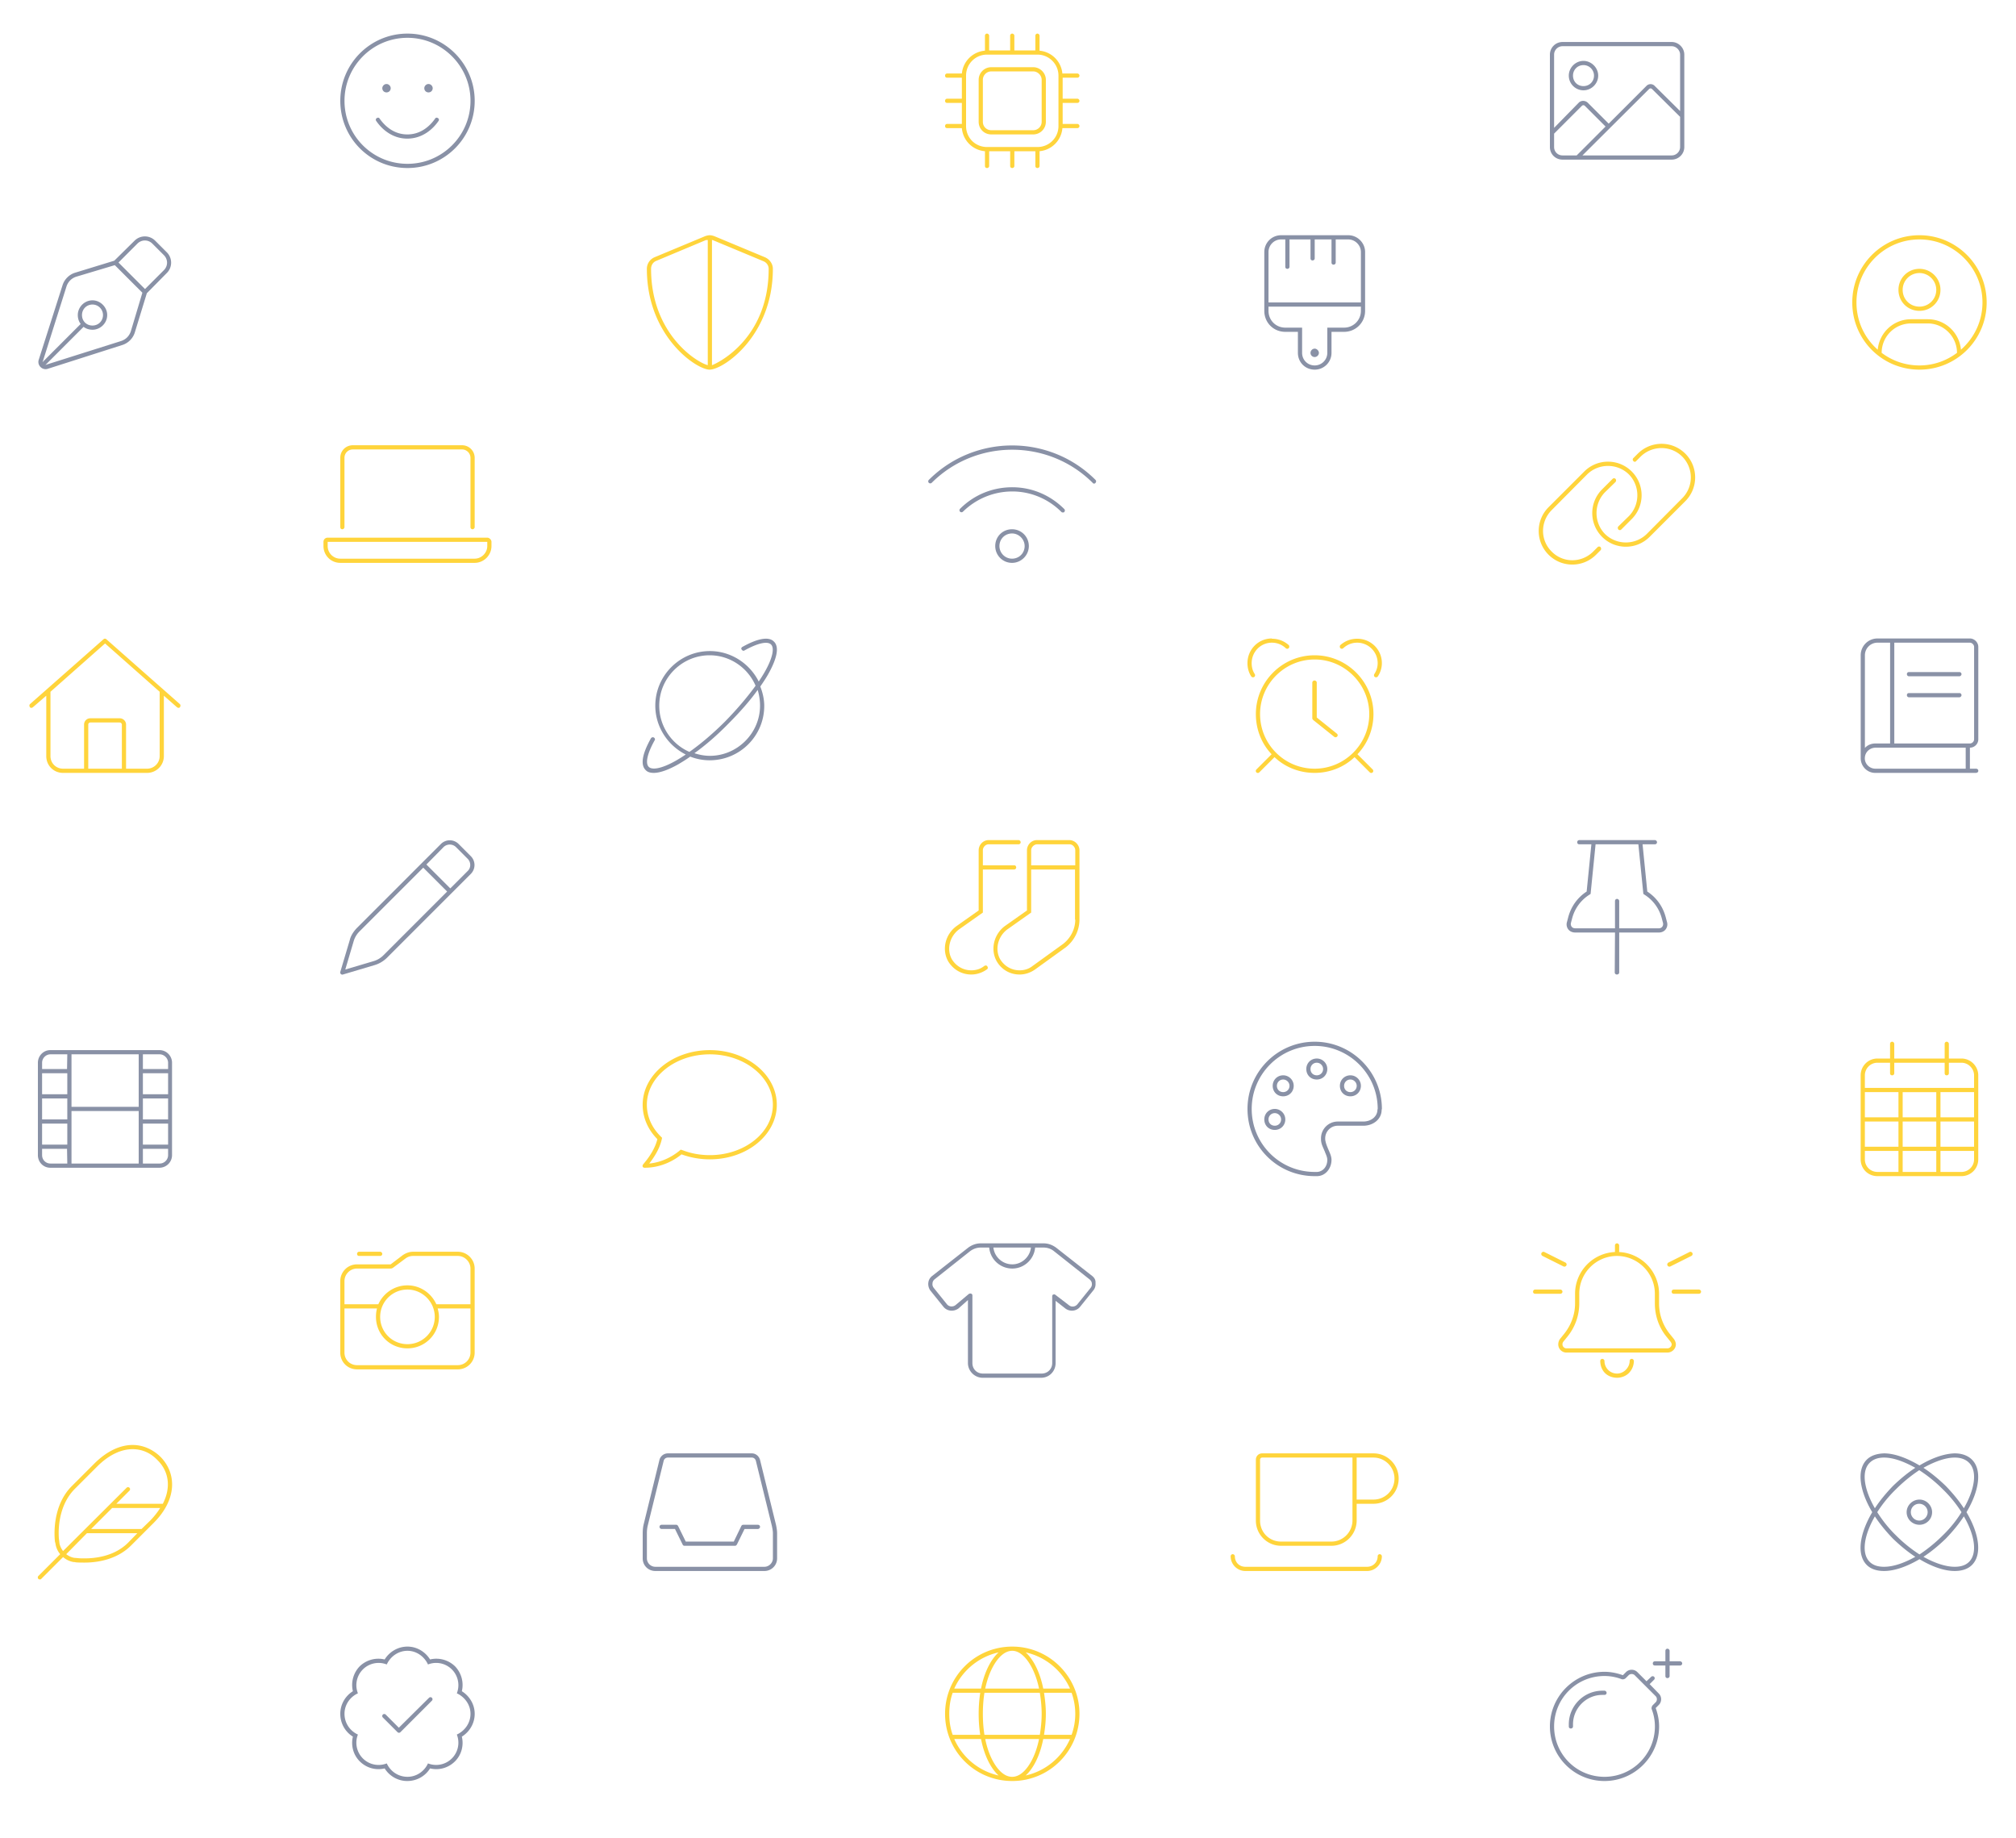 <svg width="960" height="875" fill="none" xmlns="http://www.w3.org/2000/svg"><path fill-rule="evenodd" clip-rule="evenodd" d="M513.031 49c.5 0 1-.375 1-1 0-.5-.5-1-1-1h-7V37h7c.5 0 1-.375 1-1 0-.5-.5-1-1-1h-7c-.125 0-.125.125-.125.125a12.037 12.037 0 0 0-11-11s.125 0 .125-.125v-7c0-.5-.5-1-1-1-.625 0-1 .5-1 1v7h-10v-7c0-.5-.5-1-1-1-.625 0-1 .5-1 1v7h-10v-7c0-.5-.5-1-1-1-.625 0-1 .5-1 1v7.125c-5.875.5-10.5 5.125-11 11V35h-7c-.625 0-1 .5-1 1 0 .625.375 1 1 1h7v10h-7c-.625 0-1 .5-1 1 0 .625.375 1 1 1h7v10h-7c-.625 0-1 .5-1 1 0 .625.375 1 1 1h7c.5 5.875 5.125 10.5 11 11v7c0 .625.375 1 1 1 .5 0 1-.375 1-1v-7h10v7c0 .625.375 1 1 1 .5 0 1-.375 1-1v-7h10v7c0 .625.375 1 1 1 .5 0 1-.375 1-1v-7h-.125c5.875-.5 10.5-5.125 11-11h7.125c.5 0 1-.375 1-1 0-.5-.5-1-1-1h-7V49h7zm-9 11c0 5.625-4.5 10-10 10h-24c-5.625 0-10-4.375-10-10V36c0-5.5 4.375-10 10-10h24c5.5 0 10 4.5 10 10v24zm-32-28c-3.375 0-6 2.75-6 6v20c0 3.375 2.625 6 6 6h20c3.25 0 6-2.625 6-6V38c0-3.25-2.75-6-6-6h-20zm24 26c0 2.25-1.875 4-4 4h-20c-2.25 0-4-1.75-4-4V38c0-2.125 1.75-4 4-4h20c2.125 0 4 1.875 4 4v20zm-155.75 54.5l24 10c2.25 1 3.75 3.125 3.75 5.5 0 32-23.625 48-30.125 48-6.25 0-29.875-15.875-29.875-48 0-2.375 1.375-4.5 3.625-5.5l24-10c.625-.25 1.625-.5 2.375-.5.625 0 1.625.25 2.25.5zm-27.875 11.75c-1.5.625-2.375 2.125-2.375 3.75 0 30.375 21 44.25 27 45.875V114.25c-.083 0-.166.014-.25.028-.166.028-.333.055-.5-.028l-23.875 10zm26.625-10v59.625c1.625-.5 27-11.75 27-45.875 0-1.625-1-3-2.5-3.625l-24-10a.947.947 0 0 1-.25-.063.96.96 0 0 0-.25-.062zm-176 137.75c.5 0 1-.5 1-1v-33c0-2.25 1.75-4 4-4h52c2.125 0 4 1.75 4 4v33c0 .5.375 1 1 1 .5 0 1-.5 1-1v-33c0-3.375-2.75-6-6-6h-52c-3.375 0-6 2.625-6 6v32.875c0 .75.375 1.125 1 1.125zm69 4h-76c-1.125 0-2 .875-2 2v2c0 4.375 3.5 8 8 8h64c4.375 0 8-3.625 8-8v-2c0-1-1-2-2-2zm0 4c0 3.25-2.75 6-6 6h-64c-3.375 0-6-2.75-6-6v-2h76v2zM85.656 335.25c.375.375.375 1 0 1.5-.25.375-.875.375-1.375 0l-6.25-5.5V360c0 4.5-3.625 8-8 8h-40c-4.5 0-8-3.5-8-8v-28.75l-6.375 5.5c-.5.375-1.125.375-1.375 0-.375-.5-.375-1.125 0-1.5l35-30.875a.98.98 0 0 1 1.375 0l35 30.875zM30.031 366h10v-21c0-1.625 1.25-3 3-3h14c1.625 0 3 1.375 3 3v21h10c3.25 0 6-2.625 6-6v-30.625l-26-23-26 23V360c0 3.375 2.625 6 6 6zm28 0v-21c0-.5-.5-1-1-1h-14c-.625 0-1 .5-1 1v21h16zm5.125 322c5 0 9.625 2.125 13.25 5.625 7.75 7.875 8 20.25-3.25 31.5l-10.75 10.75c-6.25 6.25-15 8.125-22.125 8.125-1.5 0-2.875 0-4.25-.125-.25-.125-.625-.125-.875-.125-1.875-.25-3.625-1.125-5.125-2.375L19.656 751.75c-.125.25-.375.25-.625.25-.375 0-.625 0-.75-.25a.98.98 0 0 1 0-1.375L28.656 740c-1.25-1.5-2-3.25-2.25-5.125a1.797 1.797 0 0 1-.125-.437 1.78 1.78 0 0 0-.125-.438c-.75-7.625.5-18.875 8-26.375l10.75-10.75c6.125-6.125 12.5-8.875 18.25-8.875zm-35.125 44.5s.25 1.875.25 2.125c.25 1.5.875 2.75 1.75 3.875l30.25-30.125a.98.98 0 0 1 1.375 0 .98.98 0 0 1 0 1.375l-6.25 6.25h22.125c3.875-7.5 3.125-15.25-2.625-20.875-3.25-3.375-7.25-5.125-11.75-5.125-5.625 0-11.5 2.875-16.875 8.25L35.531 709c-6.375 6.5-8 16-7.5 23.5zm12.25 9.5c4.875 0 14.125-.875 20.75-7.5l4.375-4.5h-24l-9.875 10c1.125.875 2.375 1.5 3.875 1.75.25 0 1.625.125 1.625.125 1 .125 2.125.125 3.25.125zm27.125-14l4.375-4.25c1.75-1.875 3.25-3.75 4.5-5.75H53.406l-10 10h24zm94.625-84v-34c0-4.375 3.5-8 8-8h16l5.75-4.375c1.5-1 3.125-1.625 4.875-1.625h21.375c4.375 0 8 3.625 8 8v40c0 4.5-3.625 8-8 8h-48c-4.5 0-8-3.5-8-8zm8-40c-3.375 0-6 2.75-6 6v11h16.125c2.375-5.25 7.625-9 13.875-9 6.125 0 11.375 3.75 13.75 9h16.25v-17c0-3.25-2.75-6-6-6h-21.375c-1.375 0-2.625.5-3.625 1.25l-5.875 4.375c-.375.25-.75.375-1.125.375h-16zm-6 19v21c0 3.375 2.625 6 6 6h48c3.25 0 6-2.625 6-6v-21h-15.625c.375 1.375.625 2.625.625 4 0 8.375-6.75 15-15 15-8.375 0-15-6.625-15-15 0-1.375.125-2.625.5-4h-15.5zm30-9c-7.25 0-13 5.875-13 13 0 7.25 5.75 13 13 13 7.125 0 13-5.75 13-13 0-7.125-5.875-13-13-13zm-24-17c0-.5.375-1 1-1h10c.5 0 1 .5 1 1 0 .625-.5 1-1 1h-10c-.625 0-1-.375-1-1zm136-71c0-14.25 14.25-26 32-26 17.625 0 31.875 11.75 31.875 26 0 14.375-14.25 26-31.875 26-4.875 0-9.375-.875-13.5-2.375-3 2.5-9.25 6.375-17.5 6.375-.5 0-.75-.125-1-.5-.125-.375 0-.875.25-1.125 0-.006.013-.026.038-.058l.008-.01.017-.022.049-.06.114-.136.065-.078c1.122-1.337 5.172-6.164 6.459-11.636-4.375-4.375-7-10.125-7-16.375zm19.25 21.75c4 1.5 8.25 2.25 12.75 2.25 16.5 0 30-10.75 30-24 0-13.125-13.5-24-30-24-16.625 0-30 10.875-30 24 0 5.5 2.25 10.75 6.5 15l.75.75-.25 1.125c-1.125 4.625-4 8.75-5.875 11.125 6.625-.625 11.625-3.875 14.125-5.875l.875-.75 1.125.375zm143.5-87.875c-1.875 1.5-4 2.125-6.25 2.125-3.875 0-7.25-2-9.25-5.25-2.625-4.625-1.125-10.75 3.25-14.125l11.5-8.125V414h14.875c.5 0 1-.375 1-1 0-.5-.375-1-.875-1h-15v-7.125c0-1.5 1.25-2.875 2.75-2.875h14.25c.5 0 1-.375 1-1 0-.5-.5-1-1-1h-14.25c-2.625 0-4.75 2.25-4.75 4.875V433.5l-10.625 7.5c-5.375 4-7 11.25-3.875 16.75 2.375 3.875 6.375 6.25 11 6.25 2.625 0 5.25-.875 7.5-2.5.375-.25.5-.875.125-1.375-.25-.5-.875-.5-1.375-.25zM509.156 400h-15.375c-2.625 0-4.75 2.25-4.75 4.875V433.5l-10.625 7.5c-5.25 4-6.875 11.25-3.75 16.75 2.25 3.875 6.25 6.25 10.875 6.25 2.625 0 5.25-.875 7.5-2.5l14.375-10.375c4.125-3.125 6.625-8.125 6.625-13.25v-33c0-2.625-2.25-4.875-4.875-4.875zm2.875 37.875c0 4.5-2.25 8.875-5.875 11.625l-14.375 10.375c-1.875 1.5-4 2.125-6.25 2.125-3.875 0-7.25-2-9.25-5.25-2.625-4.625-1.125-10.75 3.25-14.125l11.5-8.125V414h20.875v23.875h.125zm0-25.875h-21v-7.125c0-1.5 1.375-2.875 2.875-2.875h15.375c1.5 0 2.75 1.375 2.75 2.875V412zm2 404c0-17.625-14.375-32-32-32-17.75 0-32 14.375-32 32 0 17.75 14.25 32 32 32 17.625 0 32-14.25 32-32zm-22.5 21.75c-2.875 5.625-6.25 8.25-9.5 8.25h-.125c-3.25 0-6.625-2.625-9.5-8.25-1.375-2.75-2.5-6-3.25-9.75h25.625c-.75 3.75-1.875 7-3.25 9.75zm3.625-11.75h-26.375c-.5-3.125-.75-6.375-.75-10 0-3.5.25-6.875.75-10h26.375c.5 3.125.875 6.5.875 10 0 3.625-.375 6.875-.875 10zm-3.625-31.625c1.375 2.75 2.5 6 3.25 9.625h-25.625c.75-3.625 1.875-6.875 3.25-9.625 2.875-5.625 6.25-8.375 9.625-8.375 3.25 0 6.625 2.75 9.5 8.375zm6.5 21.625c0-3.375-.375-6.75-.875-10h13.125a29.507 29.507 0 0 1 1.75 10c0 3.625-.625 6.875-1.75 10h-13.125c.5-3.125.875-6.5.875-10zm-1.25-12c-1.5-7.625-4.625-13.875-8.375-17.25 9.5 2.125 17.25 8.625 21.125 17.25h-12.75zm-42.375 0c3.875-8.625 11.625-15.125 21.125-17.25-3.75 3.375-6.875 9.625-8.375 17.25h-12.75zm-.75 22c-1.125-3.125-1.625-6.375-1.625-10 0-3.5.5-6.875 1.625-10h13.125c-.5 3.25-.75 6.625-.75 10 0 3.5.25 6.875.75 10h-13.125zm43.125 2h12.75c-3.875 8.75-11.625 15.25-21.125 17.375 3.75-3.375 6.875-9.625 8.375-17.375zm-42.375 0h12.75c1.5 7.75 4.625 14 8.375 17.375-9.5-2.125-17.25-8.625-21.125-17.375zm459.625-700c-5.625 0-10 4.5-10 10 0 5.625 4.375 10 10 10 5.5 0 10-4.375 10-10 0-5.5-4.5-10-10-10zm0 18c-4.5 0-8-3.5-8-8 0-4.375 3.5-8 8-8 4.375 0 8 3.625 8 8 0 4.5-3.625 8-8 8zm0-34c-17.75 0-32 14.375-32 32 0 17.75 14.25 32 32 32 17.625 0 32-14.25 32-32 0-17.625-14.375-32-32-32zm0 62c-6.875 0-13-2.25-18-6 0-7.75 6.25-14 14-14h8c7.625 0 13.875 6.375 13.875 14-5 3.75-11.125 6-17.875 6zm19.75-7.5c-.75-8.125-7.5-14.5-15.75-14.5h-8c-8.375 0-15.125 6.375-15.875 14.5-6.25-5.5-10.125-13.5-10.125-22.5 0-16.5 13.375-30 30-30 16.5 0 30 13.5 30 30 0 9-4 17-10.25 22.5zM613.656 307.125c-2.125-1.875-4.875-3-8-3V304c-6.5 0-11.625 5.25-11.625 11.75 0 2.375.625 4.5 1.75 6.25.375.5.875.625 1.375.375s.625-.875.375-1.375c-1-1.5-1.5-3.25-1.5-5.25 0-5.375 4.25-9.75 9.625-9.75 2.625 0 4.875 1 6.625 2.625a.98.98 0 0 0 1.375 0c.375-.375.375-1.125 0-1.5zm22.875 42.125l-9.5-7.625V325c0-.5-.5-1-1.125-1-.5 0-1 .5-1 1v17c0 .375.25.625.5.875l10 8c.375.25 1 .25 1.375-.25.375-.375.25-1-.25-1.375zm-38.25 17.125a.98.98 0 0 0 0 1.375.98.98 0 0 0 1.375 0l7.25-7.25c5 4.75 11.75 7.5 19.125 7.5 7.25 0 14-2.75 19-7.5l7.25 7.25a.98.98 0 0 0 1.375 0 .98.98 0 0 0 0-1.375l-7.25-7.25c4.75-5 7.625-11.75 7.625-19.125 0-15.375-12.625-28-28-28-15.5 0-28 12.625-28 28 0 7.375 2.75 14.125 7.5 19.125l-7.25 7.25zM652.031 340c0 14.375-11.75 26-26 26-14.375 0-26-11.625-26-26 0-14.25 11.625-26 26-26 14.25 0 26 11.75 26 26zm-5.75-35.875c-3.125 0-5.875 1.125-8 3-.375.375-.375 1.125 0 1.5a.98.98 0 0 0 1.375 0c1.75-1.625 4-2.625 6.625-2.625 5.375 0 9.75 4.375 9.75 9.75 0 2-.625 3.75-1.625 5.25-.25.5-.125 1.125.375 1.375s1 .125 1.375-.375c1.125-1.75 1.875-3.875 1.875-6.25 0-6.5-5.25-11.625-11.75-11.625zm139.25-48.5c-6.25 6.25-16.375 6.25-22.625 0s-6.25-16.375 0-22.625l5-5a.98.98 0 0 1 1.375 0c.375.375.375 1 0 1.5l-5 4.875c-5.375 5.5-5.375 14.375 0 19.875 5.5 5.375 14.375 5.375 19.875 0l16.875-17c5.5-5.5 5.5-14.375 0-19.875-5.375-5.375-14.25-5.375-19.75 0l-2.125 2.125c-.375.5-1 .5-1.375 0a.98.98 0 0 1 0-1.375l2.125-2.125c6.25-6.25 16.375-6.25 22.625 0s6.25 16.375 0 22.625l-17 17zM754.406 224.5c6.25-6.25 16.375-6.25 22.625 0s6.25 16.375 0 22.625l-5 5a.98.98 0 0 1-1.375 0c-.375-.5-.375-1.125 0-1.5l5-4.875c5.375-5.5 5.375-14.375 0-19.875-5.5-5.375-14.375-5.375-19.875 0l-16.875 17c-5.5 5.5-5.5 14.375 0 19.75 5.375 5.5 14.25 5.5 19.75 0l2.125-2.125a.98.98 0 0 1 1.375 0c.375.5.375 1.125 0 1.5l-2.125 2.125c-6.25 6.25-16.375 6.25-22.625 0s-6.25-16.375 0-22.625l17-17zM926.031 497v7h-24v-7c0-.5-.5-1-1-1-.625 0-1 .5-1 1v7h-6c-4.5 0-8 3.625-8 8v40c0 4.5 3.5 8 8 8h40c4.375 0 8-3.5 8-8v-40c0-4.375-3.625-8-8-8h-6v-7c0-.5-.5-1-1-1-.625 0-1 .5-1 1zm-2 23h16v12h-16v-12zm-36 26v-12h16v12h-16zm6 12c-3.375 0-6-2.625-6-6v-4h16v10h-10zm-6-38h16v12h-16v-12zm34 28v10h-16v-10h16zm12 10h-10v-10h16v4c0 3.375-2.75 6-6 6zm6-24v12h-16v-12h16zm-34-2v-12h16v12h-16zm-18-20c0-3.25 2.625-6 6-6h6v5c0 .625.375 1 1 1 .5 0 1-.375 1-1v-5h24v5c0 .625.375 1 1 1 .5 0 1-.375 1-1v-5h6c3.25 0 6 2.75 6 6v6h-52v-6zm18 34v-12h16v12h-16zm-252 146h-53c-1.75 0-3 1.375-3 3v29c0 6.625 5.375 12 12 12h24c6.5 0 11.875-5.25 12-11.875V716h8c6.625 0 12-5.25 12-12 0-6.625-5.375-12-12-12zm-10 32.125c-.125 5.5-4.625 9.875-10 9.875h-24c-5.625 0-10-4.375-10-10v-29c0-.5.375-1 1-1h43v30.125zm10-10.125h-8v-20h8c5.5 0 10 4.5 10 10 0 5.625-4.5 10-10 10zm3 26c-.625 0-1 .5-1 1 0 2.875-2.25 5-5 5h-58c-2.875 0-5-2.125-5-5 0-.5-.5-1-1-1-.625 0-1 .5-1 1 0 3.875 3.125 7 7 7h58c3.75 0 7-3.125 7-7 0-.5-.5-1-1-1zm113-148c-.625 0-1 .5-1 1v3.125c-10.625.5-19 9.25-19 19.875v4.625c0 5.25-1.875 10.25-5.125 14.375l-2.125 2.625c-.5.75-.75 1.625-.75 2.5 0 2.125 1.75 3.875 3.875 3.875h48.125c2.125 0 4-1.75 4-3.875 0-.875-.375-1.75-.875-2.5L795.031 635c-3.25-4.125-5-9.125-5-14.375V616c0-10.625-8.5-19.375-19.125-19.875l.125-.125v-3c0-.5-.5-1-1-1zm-18 24c0-9.854 7.967-17.966 17.938-18 9.971.034 18.062 8.146 18.062 18v4.625c0 5.75 1.875 11.25 5.375 15.625l2.125 2.625c.25.375.5.75.5 1.25 0 1-1 1.875-2 1.875h-48.125c-1 0-1.875-.875-1.875-1.875 0-.5.125-.875.375-1.25l2.125-2.625c3.5-4.375 5.5-9.875 5.5-15.625V616zm18 38a5.953 5.953 0 0 1-4.25-1.75 5.953 5.953 0 0 1-1.75-4.25c0-.5-.5-1-1-1-.625 0-1 .5-1 1 0 2.125.75 4.25 2.25 5.75s3.625 2.25 5.75 2.25c2 0 4.125-.75 5.625-2.25a8.244 8.244 0 0 0 2.375-5.75c0-.5-.5-1-1-1-.625 0-1 .5-1 1 0 1.625-.75 3.125-1.875 4.25s-2.625 1.75-4.125 1.75zm-39-40c-.625 0-1 .5-1 1 0 .625.375 1 1 1h12c.5 0 1-.375 1-1 0-.5-.5-1-1-1h-12zm79 1c0-.5-.5-1-1-1h-12c-.625 0-1 .5-1 1 0 .625.375 1 1 1h12c.5 0 1-.375 1-1zm-4.625-17c.5-.25.75-.875.5-1.375s-.875-.75-1.375-.5l-10 5c-.5.25-.75.875-.5 1.375s.875.75 1.375.5l10-5zm-71.375-1.375c-.25.5 0 1.125.5 1.375l10 5c.5.25 1.125 0 1.375-.5s0-1.125-.5-1.375l-10-5c-.5-.25-1.125 0-1.375.5z" fill="#FFD43B"/><path fill-rule="evenodd" clip-rule="evenodd" d="M207.174 56.5c-2.625 3.75-7 7.5-13.125 7.5h-.125c-6.125 0-10.5-3.75-13.125-7.5-.25-.5-.875-.625-1.375-.25-.5.25-.625.875-.25 1.375 2.75 4 7.75 8.375 14.75 8.375 7.125 0 12.125-4.375 14.875-8.375.375-.5.25-1.125-.25-1.375-.5-.375-1.125-.25-1.375.25zM184.049 44c1.125 0 2-.875 2-2 0-1-.875-2-2-2s-2 1-2 2c0 1.125.875 2 2 2zm20-4c-1.125 0-2 1-2 2 0 1.125.875 2 2 2s2-.875 2-2c0-1-.875-2-2-2zm-10 40c17.625 0 32-14.25 32-32 0-17.625-14.375-32-32-32-17.75 0-32 14.375-32 32 0 17.75 14.25 32 32 32zm-30-32c0-16.5 13.375-30 30-30 16.5 0 30 13.5 30 30 0 16.625-13.5 30-30 30-16.625 0-30-13.375-30-30zm-100 66.625l-9.625 9.5-18.75 5.75c-2.75.875-5 3.125-5.875 5.875l-11.375 35.625c-.375 1.25 0 2.5.875 3.375s2.125 1.25 3.375.875l35.625-11.375c2.75-.875 5-3.125 5.875-5.875l5.75-18.75 9.5-9.625a6.941 6.941 0 0 0 0-9.875l-5.5-5.5a6.941 6.941 0 0 0-9.875 0zm5 23L56.424 125l9-9c2-2 5.125-2 7.125 0l5.5 5.5c2 2 2 5.125 0 7.125l-9 9zm-32.75-5.875l18.375-5.5 13.125 13.125-5.5 18.375c-.75 2.25-2.375 3.875-4.625 4.625l-35.625 11.25c-.125.125-.25.125-.375.125l18.125-18.125c1.125.875 2.625 1.375 4.25 1.375 3.75 0 7-3.125 7-7 0-3.75-3.25-7-7-7-3.875 0-7 3.25-7 7 0 1.625.5 3.125 1.375 4.25l-18.125 18.125c0-.125 0-.25.125-.375l11.25-35.625c.75-2.25 2.375-3.875 4.625-4.625zm2.75 18.25c0-2.75 2.125-5 5-5 2.75 0 5 2.25 5 5 0 2.875-2.25 5-5 5-2.875 0-5-2.125-5-5zm36.875 350h-52c-3.25 0-5.875 2.75-5.875 6v44c0 3.375 2.625 6 5.875 6h52c3.25 0 6-2.625 6-6v-44c0-3.25-2.625-6-6-6zm-43.875 54h-8c-2.25 0-4-1.75-4-4v-3h11.875l.125 7zm0-9h-12v-10h12v10zm0-12h-12v-10h12v10zm0-12h-12v-10h12v10zm-.125-12H20.049v-3c0-2.125 1.75-4 4-4h8l-.125 7zm34.125 45h-32v-25h32v25zm0-27h-32v-25h32v25zm14 23c0 2.25-1.875 4-4 4h-8v-7h12v3zm0-5h-12v-10h12v10zm0-12h-12v-10h12v10zm0-12h-12v-10h12v10zm0-12h-12v-7h8c2.125 0 4 1.875 4 4v3zm144.125-92.875c2.375-2.375 2.375-6.125 0-8.5l-5.75-5.75c-2.375-2.375-6.125-2.375-8.5 0L169.799 442c-1.5 1.625-2.75 3.5-3.25 5.625l-4.5 15.125c-.125.375 0 .75.25 1s.625.375 1 .25l15.125-4.5c2.125-.625 4-1.75 5.625-3.25l40.125-40.125zm-9.75 6.875l-11.375-11.375 8.25-8.375a4.236 4.236 0 0 1 5.75 0l5.75 5.75c1.5 1.625 1.5 4.125 0 5.625L214.424 423zm-43.25 20.5l30.375-30.375 11.375 11.375-30.375 30.375c-1.25 1.25-2.875 2.25-4.625 2.75l-13.5 4 4-13.5c.5-1.75 1.5-3.375 2.75-4.625zm19.5 381.25a.98.98 0 0 1-1.375 0l-7-7a.98.98 0 0 1 0-1.375.98.98 0 0 1 1.375 0l6.25 6.25 14.375-14.25a.98.98 0 0 1 1.375 0 .98.98 0 0 1 0 1.375l-15 15zm14.125-34.625c4.125-1 8.625.125 11.875 3.25 3.125 3.25 4.25 7.75 3.25 11.875 3.625 2.25 6.125 6.25 6.125 10.75 0 4.625-2.5 8.625-6.125 10.875 1 4.125-.125 8.625-3.25 11.75-3.25 3.25-7.75 4.375-11.875 3.375-2.25 3.625-6.25 6-10.875 6-4.5 0-8.5-2.375-10.75-6-4.125 1-8.625-.125-11.875-3.375-3.125-3.125-4.25-7.625-3.25-11.75-3.625-2.25-6-6.25-6-10.875 0-4.5 2.375-8.5 6-10.75-1-4.125.125-8.625 3.25-11.875 3.25-3.125 7.75-4.25 11.875-3.25 2.25-3.625 6.25-6.125 10.875-6.125 4.5 0 8.5 2.5 10.75 6.125zm-20.625 2.375l-.75-.25a10.586 10.586 0 0 0-13.25 13.25l.25.75-.75.375c-3.375 1.875-5.625 5.375-5.625 9.375 0 4.125 2.25 7.625 5.625 9.5l.75.375-.25.75a10.586 10.586 0 0 0 13.25 13.25l.75-.25.375.75c1.875 3.375 5.375 5.625 9.5 5.625 4 0 7.5-2.25 9.375-5.625l.375-.75.75.25a10.586 10.586 0 0 0 13.25-13.25l-.25-.75.75-.375c3.375-1.875 5.75-5.375 5.75-9.5 0-4-2.375-7.5-5.75-9.375l-.75-.375.25-.75a10.586 10.586 0 0 0-13.25-13.25l-.75.25-.375-.75c-1.875-3.375-5.375-5.75-9.375-5.75-4.125 0-7.625 2.375-9.5 5.75l-.375.75zM353.549 308c7.375-4.125 12.625-5 15-2.5 3.25 3.125.25 10.25-2.875 15.75-1 1.75-2.25 3.625-3.625 5.625 1.125 2.875 1.875 6 1.875 9.25 0 14.25-11.625 25.875-26 25.875-3.25 0-6.375-.625-9.25-1.75-1.875 1.375-3.75 2.5-5.625 3.625-3.75 2.125-8.25 4.125-11.75 4.125-1.625 0-3-.375-3.875-1.375-2.5-2.5-1.625-7.625 2.5-15 .25-.5.875-.75 1.375-.5s.75.875.5 1.25c-3.5 6.25-4.625 11-2.875 12.75s6.75.625 13.25-3.125a84.12 84.12 0 0 0 4.375-2.75c-8.5-4.25-14.5-13.125-14.5-23.25 0-14.25 11.625-26 26-26 10.125 0 19 6 23.25 14.5 1-1.5 1.875-2.875 2.75-4.375 3.75-6.5 4.875-11.5 3.125-13.25s-6.5-.625-12.75 2.875c-.375.25-1 0-1.25-.5-.375-.375-.125-1 .375-1.25zm-15.625 4c-13.125 0-24 10.75-24 24 0 9.875 6 18.375 14.375 22 5.5-3.875 11.375-8.875 17-14.5 5.625-5.75 10.625-11.625 14.5-17-3.625-8.5-12.125-14.5-21.875-14.5zm.125 47.875c13 0 23.875-10.75 23.875-23.875 0-2.5-.375-5-1.125-7.5-3.75 5.25-8.625 10.75-14 16.125-5.375 5.5-10.875 10.25-16.125 14 2.25.75 4.75 1.25 7.375 1.25zM481.924 252c-4.5 0-8 3.5-8 8 0 4.375 3.5 8 8 8 4.375 0 8-3.625 8-8s-3.5-8-8-8zm0 14c-3.375 0-6-2.75-6-6 0-3.375 2.625-6 6-6 3.25 0 6 2.75 6 6 0 3.375-2.625 6-6 6zm39.75-37.5c-21.875-21.875-57.5-21.875-79.375 0a.98.98 0 0 0 0 1.375.98.98 0 0 0 1.375 0c21.125-21 55.5-21 76.625 0 .125.25.375.375.75.375.25 0 .5-.125.625-.375a.98.98 0 0 0 0-1.375zm-39.625 3.5c-9.5 0-18.25 3.625-24.875 10.25a.98.98 0 0 0 0 1.375.98.98 0 0 0 1.375 0c6.25-6.125 14.625-9.625 23.5-9.625 8.75 0 17.125 3.5 23.375 9.75.25.25.5.25.75.25s.5 0 .625-.25a.98.98 0 0 0 0-1.375C500.174 235.75 491.424 232 482.049 232zM361.924 695.125l7.625 31c.25 1.25.5 2.625.5 3.875v12c0 3.375-2.75 6-6 6h-52c-3.375 0-6-2.625-6-6v-12c0-1.25.125-2.625.375-3.875L314.049 695c.5-1.75 2.125-3 4-3h40c1.75 0 3.375 1.25 3.875 3.125zM364.049 746c2.125 0 4-1.875 4-4v-12c0-1.022-.206-2.043-.432-3.159l-.068-.341-7.625-31c-.25-.875-1-1.5-1.875-1.5h-40c-1 0-1.75.625-2 1.5l-7.625 31a15.516 15.516 0 0 0-.375 3.375V742c0 2.125 1.75 4 4 4h52zm-10-20h6.875c.5 0 1 .375 1 1 0 .5-.5 1-1 1h-6.375l-3.625 7.375c-.25.375-.5.625-.875.625h-24c-.5 0-.75-.125-1-.625L321.424 728h-6.375c-.5 0-1-.5-1-1 0-.625.5-1 1-1h7c.375 0 .625.25.875.625l3.625 7.375h22.875l3.625-7.5c.25-.375.5-.5 1-.5zm166-118.5l-16.875-13.25c-1.75-1.375-3.875-2.25-6.25-2.25h-29.875c-2.375 0-4.5.875-6.25 2.25l-16.875 13.25c-1.125.875-1.75 2-1.875 3.375-.125 1.25.25 2.625 1 3.625l6.25 7.75c1.75 2.125 4.875 2.375 7.125.75l4.5-4v30c0 3.875 3.25 7 7 7h27.875c3.875 0 6.875-3.125 6.875-7v-29.625l4.625 3.625c2.125 1.625 5.25 1.375 7-.75l6.25-7.75c.875-1 1.25-2.25 1.125-3.625.125-1.375-.5-2.5-1.625-3.375zM490.924 594c-.5 4.5-4.375 8-8.875 8-4.625 0-8.5-3.5-9-8h17.875zm28.375 19.25l-6.25 7.75c-1 1.25-2.875 1.5-4.125.375l-6.375-4.875c-.25-.25-.625-.25-1-.125s-.5.5-.5.875V649c0 2.875-2.25 5-5 5h-28c-2.875 0-5-2.125-5-5v-32.125c0-.375-.125-.75-.5-.875-.25-.125-.375-.125-.5-.125-.25 0-.5.125-.75.25l-6.25 5.25c-1.25 1-3.125.875-4.125-.375l-6.25-7.75c-.5-.625-.75-1.375-.625-2.125 0-.75.375-1.5 1-2l16.875-13.375c1.5-1.125 3.25-1.75 5.125-1.75h4c.5 5.625 5.25 10 11 10 5.625 0 10.375-4.375 10.875-10h4c1.875 0 3.625.625 5 1.75l16.875 13.375c.625.5 1.125 1.25 1.125 2 .125.75-.125 1.5-.625 2.125zM626.049 170c1 0 2-.875 2-2 0-1-1-2-2-2-1.125 0-2 1-2 2 0 1.125.875 2 2 2zm-24-50v28c0 5.625 4.375 10 10 10h6v10c0 4.5 3.5 8 8 8 4.375 0 8-3.5 8-8v-10h6c5.5 0 10-4.375 10-10v-28c0-4.375-3.625-8-8-8h-32c-4.5 0-8 3.625-8 8zm46 28c0 4.5-3.625 8-8 8h-8v12c0 3.375-2.75 6-6 6-3.375 0-6-2.625-6-6v-12h-8c-4.5 0-8-3.5-8-8v-2h44v2zm-6-34c3.25 0 6 2.75 6 6v24h-44v-24c0-3.25 2.625-6 6-6h2v13c0 .625.375 1 1 1 .5 0 1-.375 1-1v-13h10v9c0 .625.375 1 1 1 .5 0 1-.375 1-1v-9h8v11c0 .625.375 1 1 1 .5 0 1-.375 1-1v-11h6zm154-94h-52c-3.375 0-6 2.75-6 6v44c0 3.375 2.625 6 6 6h52c3.25 0 6-2.625 6-6V26c0-3.25-2.75-6-6-6zm-52 54c-2.25 0-4-1.75-4-4v-6.375l13.25-13.25a.98.98 0 0 1 1.375 0l9.875 9.875L750.799 74h-6.75zm56-4c0 2.25-1.875 4-4 4h-42.5l31.75-31.625a.98.98 0 0 1 1.375 0l13.375 13.25V70zm0-17.125l-12-11.875c-1.125-1.25-3-1.25-4.125 0l-17.875 17.875-10-10c-1.25-1.125-3.125-1.125-4.25 0l-11.75 12V26c0-2.125 1.75-4 4-4h52c2.125 0 4 1.875 4 4v26.875zm-46-23.875c-3.875 0-7 3.25-7 7 0 3.875 3.125 7 7 7 3.75 0 7-3.125 7-7 0-3.75-3.25-7-7-7zm0 12c-2.875 0-5-2.125-5-5 0-2.75 2.125-5 5-5 2.75 0 5 2.25 5 5 0 2.875-2.25 5-5 5zm184 263c2.125 0 4 1.875 4 4v44c0 2.25-1.875 4-4 4v10h2.875c.625 0 1.125.375 1.125 1s-.5 1-1.25 1h-47.875c-3.75 0-6.875-3.125-6.875-7v-49c0-4.375 3.5-8 8-8h44zm-44 2c-3.375 0-6 2.75-6 6v44.125c1.25-1.375 3-2.125 5-2.125h7v-48h-6zm-1 60h43v-10h-42.875c-2.625 0-4.875 1.875-5.125 4.5-.375 2.875 2 5.5 5 5.5zm9-60v48h36c1 0 2-.875 2-2v-44c0-1-1-2-2-2h-36zm7 14h24c.5 0 1 .375 1 1 0 .5-.5 1-1 1h-24c-.625 0-1-.5-1-1 0-.625.375-1 1-1zm0 10h24c.5 0 1 .375 1 1 0 .5-.5 1-1 1h-24c-.625 0-1-.5-1-1 0-.625.375-1 1-1zm-307 203c0-2.75 2.125-5 5-5 2.75 0 5 2.25 5 5 0 2.875-2.25 5-5 5-2.875 0-5-2.125-5-5zm5 3c1.625 0 3-1.25 3-3 0-1.625-1.375-3-3-3-1.75 0-3 1.375-3 3 0 1.75 1.25 3 3 3zm9-19c0 2.875-2.25 5-5 5-2.875 0-5-2.125-5-5 0-2.75 2.125-5 5-5 2.75 0 5 2.25 5 5zm-5-3c-1.75 0-3 1.375-3 3 0 1.75 1.25 3 3 3 1.625 0 3-1.25 3-3 0-1.625-1.375-3-3-3zm11-5c0-2.75 2.125-5 5-5 2.75 0 5 2.25 5 5 0 2.875-2.25 5-5 5-2.875 0-5-2.125-5-5zm5 3c1.625 0 3-1.25 3-3 0-1.625-1.375-3-3-3-1.75 0-3 1.375-3 3 0 1.75 1.25 3 3 3zm21 5c0 2.875-2.25 5-5 5-2.875 0-5-2.125-5-5 0-2.75 2.125-5 5-5 2.75 0 5 2.25 5 5zm-5-3c-1.75 0-3 1.375-3 3 0 1.75 1.25 3 3 3 1.625 0 3-1.25 3-3 0-1.625-1.375-3-3-3zm6.125 22h-12.125c-3.375 0-6 2.75-6 6 0 .5 0 .875.125 1.25.219 1.202.628 2.213 1.062 3.283l.188.467.184.424.101.232c.67 1.532 1.34 3.063 1.34 4.594 0 4-2.75 7.625-6.75 7.75h-1.25c-17.75 0-32-14.25-32-32 0-17.625 14.25-32 32-32 17.625 0 32 14.375 32 32a.246.246 0 0 1-.015.08.274.274 0 0 1-.015.04l-.009.02-.016.033-.007.015a.792.792 0 0 0-.056.133.25.25 0 0 0-.007.054c0 4.625-4.125 7.625-8.75 7.625zm6.798-7.783l.015-.029.032-.068a.414.414 0 0 0 .021-.059.215.215 0 0 0 .009-.061c0-16.5-13.5-30-30-30-16.625 0-30 13.5-30 30 0 16.625 13.375 30 30 30h1.125c2.75-.125 4.875-2.5 4.875-5.75 0-1.058-.442-2.116-1.015-3.485l-.11-.265c0-.125-.125-.375-.25-.625a19.596 19.596 0 0 0-.131-.318l-.139-.324a32.277 32.277 0 0 0-.15-.34l-.007-.018c-.429-.973-.888-2.015-1.073-3.125-.125-.625-.125-1.125-.125-1.75 0-4.375 3.5-8 8-8h12.125c3.875 0 6.75-2.5 6.75-5.625a.22.22 0 0 1 .012-.071c.004-.015.01-.029.016-.044l.02-.043zM750.049 444h19l-.125 19c0 .625.5 1 1 1 .625 0 1.125-.375 1.125-1v-19h19c1.125 0 2.375-.5 3.125-1.5s1-2.25.625-3.5l-.625-2.375c-1.375-5.125-4.5-9.375-8.75-12.125l-2.25-22.5h5.875c.5 0 1-.375 1-1 0-.5-.5-1-1-1h-36c-.625 0-1 .5-1 1 0 .625.375 1 1 1h5.75l-2.25 22.5c-4.25 2.75-7.375 7-8.75 12.125l-.625 2.375a3.875 3.875 0 0 0 .625 3.5c.75 1 2 1.5 3.25 1.5zm6.625-17.875l.75-.5L759.799 402h20.375l2.375 23.625.75.5c3.875 2.5 6.75 6.375 8 11l.625 2.375c.125.625 0 1.25-.375 1.75s-1 .75-1.5.75h-19v-13c0-.5-.5-1-1-1-.625 0-1 .5-1 1v13h-19c-.625 0-1.25-.25-1.625-.75s-.5-1.125-.375-1.75l.625-2.375c1.25-4.625 4.125-8.5 8-11zM914.049 714c-3.375 0-6.125 2.75-6.125 6 0 3.375 2.75 6 6.125 6 3.25 0 6-2.625 6-6 0-3.25-2.75-6-6-6zm-.125 10c-2.25 0-4-1.875-4-4 0-2.25 1.75-4 4-4 2.125 0 4 1.75 4 4 0 2.125-1.75 4-4 4zm25.125-29c-2-2-4.875-3-8.25-3-4.875.125-10.75 2.125-16.75 5.75-6.125-3.625-12-5.75-16.875-5.75-3.375.125-6.25 1-8.25 3-4.875 4.875-3.5 14.75 2.625 25-6.125 10.375-7.5 20.25-2.625 25.125 2 2 4.875 2.875 8.25 2.875 4.875 0 10.75-2 16.875-5.625 6 3.625 11.875 5.625 16.75 5.625 3.375 0 6.25-.875 8.25-2.875 4.875-4.875 3.5-14.75-2.625-25.125 6.125-10.25 7.5-20.125 2.625-25zm-8.25-1c3 0 5.25.875 6.875 2.5 4 4 2.75 12.5-2.5 21.625-2.375-3.625-5.25-7.125-8.625-10.625-3.5-3.375-7-6.25-10.625-8.625 5.375-3 10.625-4.875 14.875-4.875zm-40.5 2.5c1.625-1.625 3.875-2.5 6.875-2.5 4.375 0 9.5 1.875 14.875 4.875-3.625 2.375-7.125 5.25-10.625 8.625-3.375 3.5-6.25 7-8.625 10.625-5.25-9.125-6.5-17.625-2.5-21.625zm6.875 49.5c-3 0-5.25-.75-6.875-2.375-4-4-2.75-12.5 2.5-21.625 2.375 3.625 5.25 7.125 8.625 10.625 3.5 3.375 7 6.25 10.625 8.625-5.375 3-10.5 4.75-14.875 4.75zm5.75-14.875c-3.625-3.5-6.625-7.375-9-11.125 2.375-3.75 5.375-7.5 9-11 3.5-3.5 7.25-6.5 11-9 3.875 2.5 7.625 5.5 11.125 9 3.625 3.5 6.625 7.25 9 11-2.375 3.875-5.375 7.625-9 11.125-3.5 3.5-7.25 6.5-11 9a67.528 67.528 0 0 1-11.125-9zm34.75 12.5c-1.625 1.625-3.875 2.375-6.875 2.375-4.25 0-9.5-1.75-14.875-4.75 3.625-2.375 7.125-5.25 10.625-8.625 3.375-3.5 6.25-7 8.625-10.625 5.25 9 6.5 17.625 2.5 21.625zM795.049 786c0-.5-.5-1-1-1-.625 0-1 .5-1 1v5h-5c-.625 0-1 .5-1 1 0 .625.375 1 1 1h5v5c0 .625.375 1 1 1 .5 0 1-.375 1-1v-5h5c.5 0 1-.375 1-1 0-.5-.5-1-1-1h-5v-5zm-47 37c.5 0 1-.375 1-1v-1c0-7.625 6.25-14 14-14h1c.5 0 1-.375 1-1 0-.5-.5-1-1-1h-1c-8.875 0-16 7.25-16 16v1c0 .625.375 1 1 1zm26.125-26.75l-1.375 1.375c-2.75-1-5.75-1.625-8.75-1.625-14.375 0-26 11.75-26 26 0 14.375 11.625 26 26 26 14.25 0 26-11.625 26-26 0-3-.625-6-1.625-8.75l1.375-1.375c1.625-1.5 1.625-4.125 0-5.625l-4.25-4.375 2.125-2.125a.98.98 0 0 0 0-1.375.98.98 0 0 0-1.375 0l-2.25 2.125-4.25-4.25c-1.5-1.625-4.125-1.625-5.625 0zm-2 3.25c.625.25 1.5 0 2-.5l1.375-1.375c.75-.75 2.125-.75 2.875 0l10 10c.75.75.75 2.125 0 2.875l-1.375 1.375c-.5.5-.75 1.375-.5 2 1 2.625 1.5 5.375 1.5 8.125 0 13.25-10.75 24-24 24-13.375 0-24-10.75-24-24s10.625-24 24-24c2.75 0 5.5.5 8.125 1.5z" fill="#8991A6"/></svg>